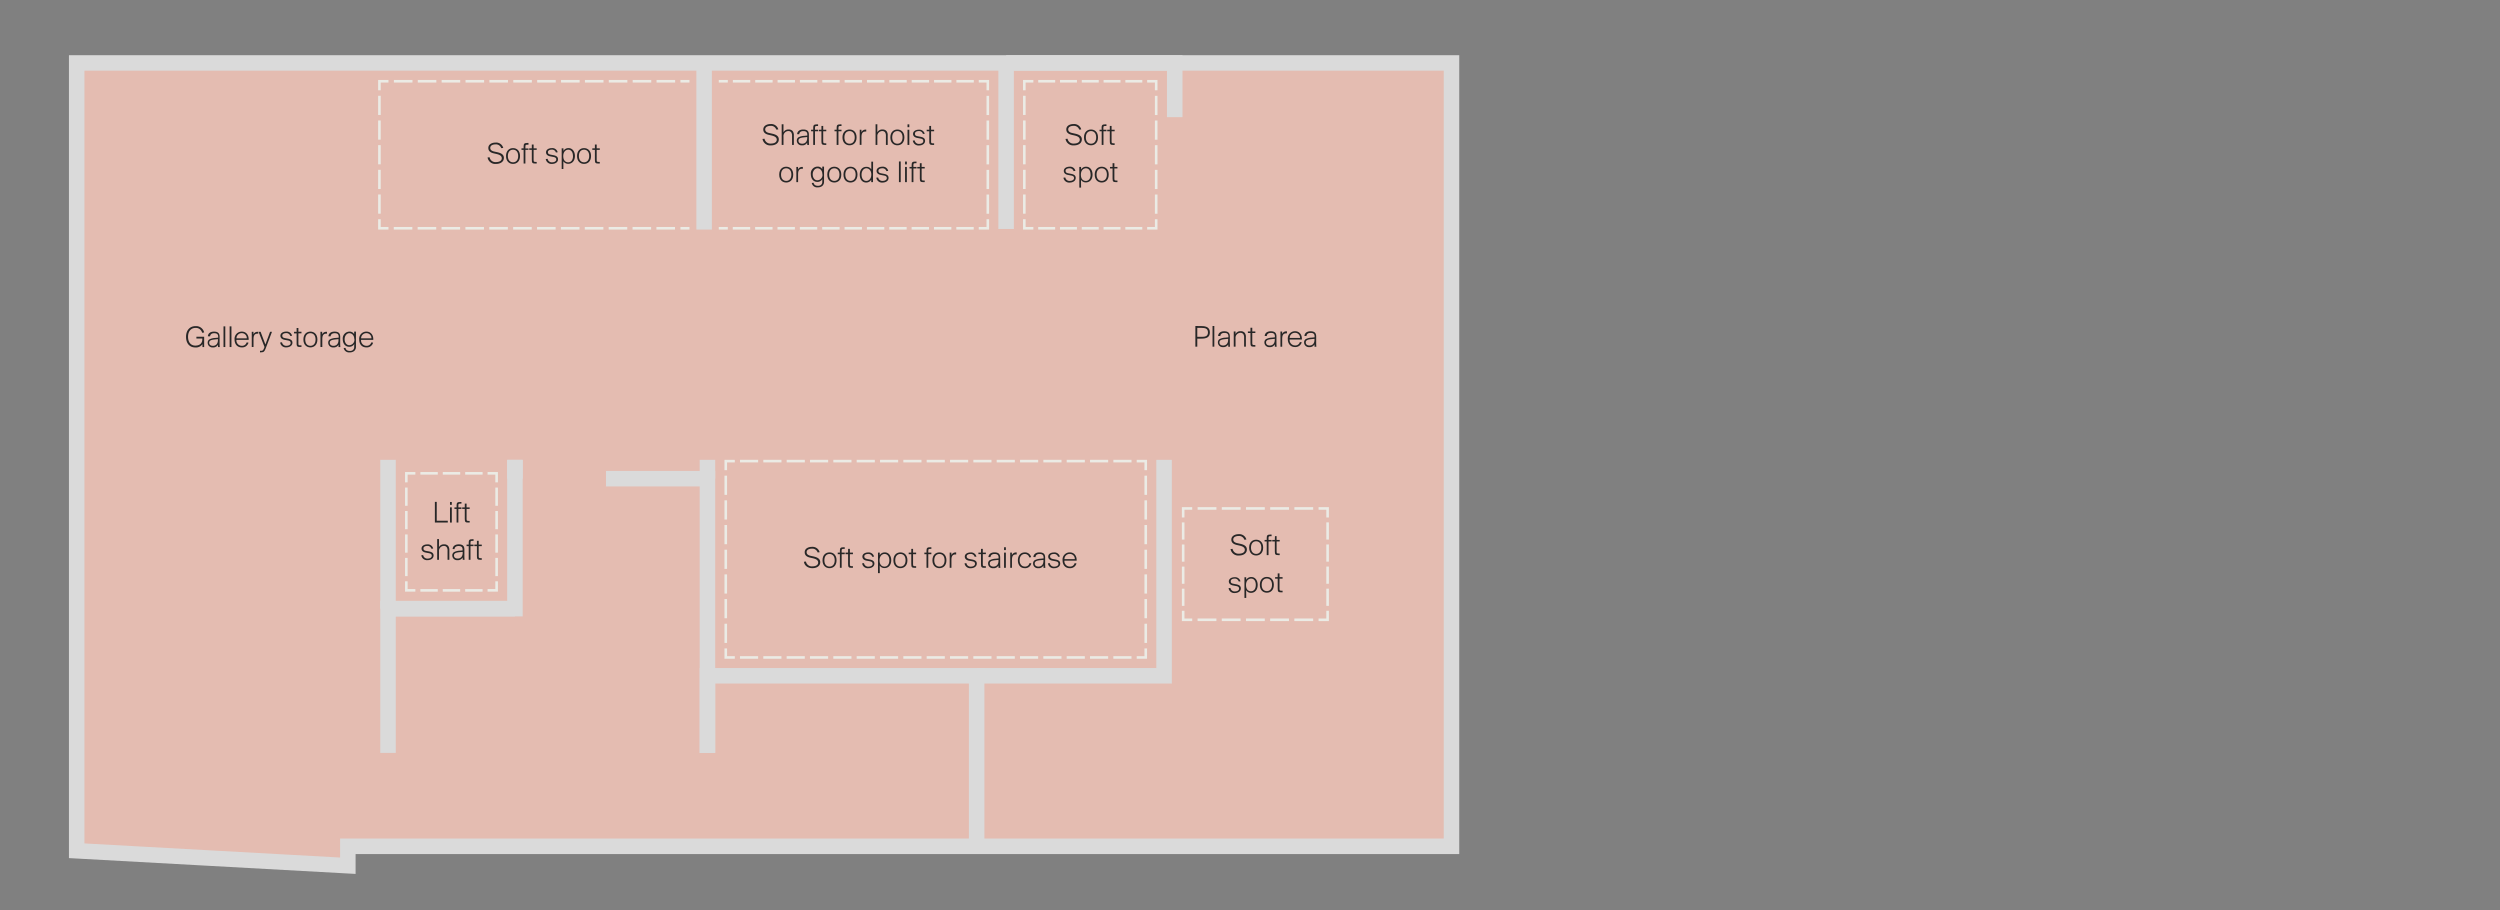 <svg xmlns="http://www.w3.org/2000/svg" viewBox="0 0 967.4 352.2">
  <rect x="0" y="0" width="967.4" height="352.2" fill="#808080" stroke="none"/>
  <defs>
    <style>
      .cls-1 {
        isolation: isolate;
      }

      .cls-2 {
        fill: #e4bcb1;
      }

      .cls-10, .cls-11, .cls-12, .cls-13, .cls-14, .cls-15, .cls-3, .cls-5, .cls-6, .cls-7, .cls-8, .cls-9 {
        fill: none;
        stroke-miterlimit: 10;
      }

      .cls-3 {
        stroke: #dadada;
        stroke-width: 6px;
      }

      .cls-4 {
        mix-blend-mode: multiply;
      }

      .cls-10, .cls-11, .cls-12, .cls-13, .cls-14, .cls-15, .cls-5, .cls-6, .cls-7, .cls-8, .cls-9 {
        stroke: #ebebe5;
      }

      .cls-6 {
        stroke-dasharray: 7.19 2.05;
      }

      .cls-7 {
        stroke-dasharray: 7.43 2.12;
      }

      .cls-8 {
        stroke-dasharray: 6.73 1.92;
      }

      .cls-9 {
        stroke-dasharray: 6.74 1.93;
      }

      .cls-10 {
        stroke-dasharray: 7.05 2.02;
      }

      .cls-11 {
        stroke-dasharray: 7.02 2.01;
      }

      .cls-12 {
        stroke-dasharray: 7.43 2.12;
      }

      .cls-13 {
        stroke-dasharray: 7.28 2.08;
      }

      .cls-14 {
        stroke-dasharray: 6.65 1.9;
      }

      .cls-15 {
        stroke-dasharray: 6.56 1.87;
      }

      .cls-16 {
        fill: #282727;
      }
    </style>
  </defs>
  <g class="cls-1">
    <g id="Fills">
      <polygon class="cls-2" points="454.58 24.35 561.67 24.35 561.67 327.49 377.93 327.49 361.29 327.49 314.31 327.49 273.75 327.49 201.75 327.49 199.26 327.49 182.45 327.49 134.6 327.49 134.6 335 29.68 329.21 29.68 273.75 29.68 209.47 29.68 24.35 273.75 24.35 389.33 24.35 454.58 24.35"/>
    </g>
    <g id="Stroke">
      <polyline class="cls-3" points="273.75 291.34 273.75 287.36 273.75 283.66 273.75 279.96 273.75 272.55 273.75 265.15 273.75 261.5 314.31 261.5 377.93 261.5 377.93 327.49"/>
      <polyline class="cls-3" points="234.49 185.23 273.75 185.23 273.75 200.71 273.75 235.53 273.75 242.94 273.75 250.34 273.75 257.75 273.75 261.5 273.75 265.15 273.75 272.55 273.75 279.96 273.75 283.66 273.75 287.36 273.75 291.34"/>
      <polyline class="cls-3" points="150.15 291.34 150.15 273.75 150.15 235.53 199.26 235.53"/>
      <polyline class="cls-3" points="389.33 24.35 454.58 24.35 454.58 45.33"/>
      <polyline class="cls-3" points="377.93 261.5 450.45 261.5 450.45 177.94"/>
      <line class="cls-3" x1="273.75" y1="185.23" x2="273.75" y2="177.93"/>
      <line class="cls-3" x1="199.26" y1="185.23" x2="199.26" y2="177.93"/>
      <polygon class="cls-3" points="561.67 327.49 561.67 24.35 454.58 24.35 389.33 24.35 273.75 24.35 29.68 24.35 29.68 209.47 29.68 273.75 29.68 329.21 134.6 335 134.6 327.49 182.45 327.49 199.26 327.49 201.75 327.49 273.75 327.49 314.31 327.49 361.29 327.49 377.93 327.49 561.67 327.49"/>
      <polyline class="cls-3" points="150.15 235.53 199.26 235.53 199.26 185.23 199.26 177.94"/>
      <line class="cls-3" x1="150.15" y1="235.53" x2="150.15" y2="177.93"/>
      <line class="cls-3" x1="389.33" y1="88.61" x2="389.33" y2="25.23"/>
      <line class="cls-3" x1="272.47" y1="24.35" x2="272.47" y2="88.83"/>
    </g>
    <g id="Soft_spot" data-name="Soft spot">
      <g class="cls-4">
        <g>
          <line class="cls-5" x1="266.8" y1="31.44" x2="263.3" y2="31.44"/>
          <line class="cls-6" x1="261.25" y1="31.44" x2="151.35" y2="31.44"/>
          <polyline class="cls-5" points="150.32 31.44 146.82 31.44 146.82 34.94"/>
          <line class="cls-7" x1="146.82" y1="37.06" x2="146.82" y2="83.77"/>
          <polyline class="cls-5" points="146.82 84.83 146.82 88.33 150.32 88.33"/>
          <line class="cls-6" x1="152.37" y1="88.33" x2="262.27" y2="88.33"/>
          <line class="cls-5" x1="263.3" y1="88.33" x2="266.8" y2="88.33"/>
        </g>
      </g>
      <g class="cls-4">
        <g>
          <line class="cls-5" x1="278.14" y1="88.33" x2="281.64" y2="88.33"/>
          <line class="cls-8" x1="283.56" y1="88.33" x2="377.78" y2="88.33"/>
          <polyline class="cls-5" points="378.74 88.33 382.24 88.33 382.24 84.83"/>
          <line class="cls-7" x1="382.24" y1="82.71" x2="382.24" y2="36"/>
          <polyline class="cls-5" points="382.24 34.94 382.24 31.44 378.74 31.44"/>
          <line class="cls-8" x1="376.82" y1="31.44" x2="282.6" y2="31.44"/>
          <line class="cls-5" x1="281.64" y1="31.44" x2="278.14" y2="31.44"/>
        </g>
      </g>
      <g class="cls-4">
        <g>
          <polyline class="cls-5" points="157.23 224.94 157.23 228.44 160.73 228.44"/>
          <line class="cls-9" x1="162.66" y1="228.45" x2="187.71" y2="228.45"/>
          <polyline class="cls-5" points="188.67 228.44 192.17 228.44 192.17 224.94"/>
          <line class="cls-10" x1="192.17" y1="222.93" x2="192.17" y2="187.67"/>
          <polyline class="cls-5" points="192.17 186.66 192.17 183.16 188.67 183.16"/>
          <line class="cls-9" x1="186.75" y1="183.16" x2="161.7" y2="183.16"/>
          <polyline class="cls-5" points="160.73 183.16 157.23 183.16 157.23 186.66"/>
          <line class="cls-10" x1="157.23" y1="188.67" x2="157.23" y2="223.94"/>
        </g>
      </g>
      <g class="cls-4">
        <g>
          <polyline class="cls-5" points="443.36 181.94 443.36 178.44 439.86 178.44"/>
          <line class="cls-11" x1="437.85" y1="178.43" x2="285.34" y2="178.43"/>
          <polyline class="cls-5" points="284.34 178.44 280.84 178.44 280.84 181.94"/>
          <line class="cls-12" x1="280.84" y1="184.06" x2="280.84" y2="249.85"/>
          <polyline class="cls-5" points="280.84 250.91 280.84 254.41 284.34 254.41"/>
          <line class="cls-11" x1="286.34" y1="254.41" x2="438.86" y2="254.41"/>
          <polyline class="cls-5" points="439.86 254.41 443.36 254.41 443.36 250.91"/>
          <line class="cls-12" x1="443.36" y1="248.79" x2="443.36" y2="183"/>
        </g>
      </g>
      <g class="cls-4">
        <g>
          <polyline class="cls-5" points="513.73 200.25 513.73 196.75 510.23 196.75"/>
          <line class="cls-13" x1="508.15" y1="196.75" x2="462.38" y2="196.75"/>
          <polyline class="cls-5" points="461.34 196.75 457.84 196.75 457.84 200.25"/>
          <line class="cls-14" x1="457.84" y1="202.15" x2="457.84" y2="235.39"/>
          <polyline class="cls-5" points="457.84 236.34 457.84 239.84 461.34 239.84"/>
          <line class="cls-13" x1="463.42" y1="239.83" x2="509.19" y2="239.83"/>
          <polyline class="cls-5" points="510.23 239.84 513.73 239.84 513.73 236.34"/>
          <line class="cls-14" x1="513.73" y1="234.44" x2="513.73" y2="201.2"/>
        </g>
      </g>
      <g class="cls-4">
        <g>
          <polyline class="cls-5" points="447.4 34.94 447.4 31.44 443.9 31.44"/>
          <line class="cls-15" x1="442.03" y1="31.44" x2="400.8" y2="31.44"/>
          <polyline class="cls-5" points="399.87 31.44 396.37 31.44 396.37 34.94"/>
          <line class="cls-7" x1="396.37" y1="37.06" x2="396.37" y2="83.77"/>
          <polyline class="cls-5" points="396.37 84.83 396.37 88.33 399.87 88.33"/>
          <line class="cls-15" x1="401.74" y1="88.33" x2="442.97" y2="88.33"/>
          <polyline class="cls-5" points="443.9 88.33 447.4 88.33 447.4 84.83"/>
          <line class="cls-7" x1="447.4" y1="82.71" x2="447.4" y2="36"/>
        </g>
      </g>
    </g>
    <g id="Layer_7" data-name="Layer 7">
      <g>
        <path class="cls-16" d="M314.17,211.61a2.84,2.84,0,0,1,3,2.08l-.78.08a2.15,2.15,0,0,0-2.31-1.45c-.81,0-1.95.31-1.95,1.37,0,.81.67,1.2,1.55,1.39l1,.21c1.17.27,2.72.71,2.72,2.25s-1.42,2.32-3,2.32c-2,0-3.13-1.15-3.31-2.49l.78-.08a2.29,2.29,0,0,0,2.5,1.87c.88,0,2.23-.29,2.23-1.5,0-1-1-1.39-2.09-1.65l-1-.22c-1.07-.24-2.12-.75-2.12-2.07C311.36,212.22,312.87,211.61,314.17,211.61Z"/>
        <path class="cls-16" d="M321,213.75c1.39,0,2.71.93,2.71,3.06s-1.32,3.05-2.71,3.05-2.72-.93-2.72-3.05S319.55,213.75,321,213.75Zm0,5.5c1.1,0,2-.79,2-2.44s-.87-2.45-2-2.45-2,.79-2,2.45S319.84,219.25,321,219.25Z"/>
        <path class="cls-16" d="M325,213.1c0-1,.25-1.34,1.39-1.34h.49v.63h-.35c-.75,0-.84.07-.84.81v.64h1.19v.6h-1.19v5.28H325v-5.28h-.83v-.6H325Zm3.18-.72h.69v1.46h1.19v.6h-1.19v3.72c0,.78,0,.94.83.94h.36v.62h-.58c-1.06,0-1.3-.24-1.3-1.43v-3.85h-1v-.6h1Z"/>
        <path class="cls-16" d="M337.53,215.46a1.54,1.54,0,0,0-1.61-1.1c-.59,0-1.47.21-1.47.95,0,.58.44.86,1.08,1l.83.16c1,.18,2,.48,2,1.61s-1.08,1.8-2.36,1.8a2.2,2.2,0,0,1-2.39-1.88l.72-.1a1.62,1.62,0,0,0,1.73,1.37c.66,0,1.61-.27,1.61-1.08s-.63-.91-1.44-1.07l-.94-.17c-.86-.17-1.58-.64-1.58-1.58s.92-1.6,2.28-1.6a2.11,2.11,0,0,1,2.23,1.62Zm2.88,3.36a2.08,2.08,0,0,0,1.9,1c1.47,0,2.56-1.14,2.56-3s-1.06-3.07-2.44-3.07a2.21,2.21,0,0,0-2,1.08l0-1h-.68v7.95h.7Zm3.73-2c0,1.52-.75,2.43-1.85,2.43s-1.93-.73-1.93-2.43,1-2.46,1.93-2.46C343.4,214.36,344.14,215.28,344.14,216.82Z"/>
        <path class="cls-16" d="M348.42,213.75c1.4,0,2.72.93,2.72,3.06s-1.32,3.05-2.72,3.05-2.71-.93-2.71-3.05S347,213.75,348.42,213.75Zm0,5.5c1.11,0,2-.79,2-2.44s-.87-2.45-2-2.45-2,.79-2,2.45S347.32,219.25,348.42,219.25Z"/>
        <path class="cls-16" d="M352.63,212.38h.69v1.46h1.19v.6h-1.19v3.72c0,.78,0,.94.83.94h.36v.62h-.58c-1.06,0-1.3-.24-1.3-1.43v-3.85h-1v-.6h1Z"/>
        <path class="cls-16" d="M358.52,213.1c0-1,.25-1.34,1.39-1.34h.49v.63h-.35c-.75,0-.84.07-.84.81v.64h1.19v.6h-1.19v5.28h-.69v-5.28h-.83v-.6h.83Z"/>
        <path class="cls-16" d="M363.52,213.75c1.39,0,2.71.93,2.71,3.06s-1.32,3.05-2.71,3.05-2.71-.93-2.71-3.05S362.13,213.75,363.52,213.75Zm0,5.5c1.1,0,2-.79,2-2.44s-.88-2.45-2-2.45-2,.79-2,2.45S362.42,219.25,363.52,219.25Z"/>
        <path class="cls-16" d="M370,214.55h-.31c-1.23,0-1.52.89-1.52,2.16v3h-.68v-5.88h.65v1a1.7,1.7,0,0,1,1.66-1.06.71.71,0,0,1,.2,0Z"/>
        <path class="cls-16" d="M377.15,215.46a1.53,1.53,0,0,0-1.61-1.1c-.58,0-1.47.21-1.47.95,0,.58.44.86,1.08,1l.84.16c1,.18,2,.48,2,1.61s-1.08,1.8-2.37,1.8a2.2,2.2,0,0,1-2.38-1.88l.72-.1a1.6,1.6,0,0,0,1.72,1.37c.66,0,1.61-.27,1.61-1.08s-.62-.91-1.44-1.07l-.94-.17c-.86-.17-1.58-.64-1.58-1.58s.93-1.6,2.28-1.6a2.11,2.11,0,0,1,2.23,1.62Zm2.46-3.08h.7v1.46h1.18v.6h-1.18v3.72c0,.78,0,.94.82.94h.36v.62h-.57c-1.07,0-1.31-.24-1.31-1.43v-3.85h-1v-.6h1Z"/>
        <path class="cls-16" d="M382.48,215.56c.07-1.14,1-1.81,2.34-1.81s2.21.45,2.21,2c0,1.07,0,1.58,0,2.06,0,.68,0,1.27.07,1.92h-.7l-.05-.91a2.06,2.06,0,0,1-2,1.05,1.82,1.82,0,0,1-2-1.83,1.47,1.47,0,0,1,.63-1.26,5.47,5.47,0,0,1,2.26-.58l1.17-.12v-.34c0-1.19-.77-1.37-1.58-1.37-1,0-1.5.51-1.55,1.22Zm3.89,1.1-1.29.13c-1.42.15-2.08.46-2.08,1.26s.57,1.2,1.44,1.2c1,0,1.93-.62,1.93-2.23Z"/>
        <path class="cls-16" d="M389.23,211.76v1.1h-.7v-1.1Zm0,2.08v5.88h-.7v-5.88Z"/>
        <path class="cls-16" d="M393.42,214.55h-.31c-1.23,0-1.52.89-1.52,2.16v3h-.68v-5.88h.65v1a1.7,1.7,0,0,1,1.66-1.06.71.71,0,0,1,.2,0Z"/>
        <path class="cls-16" d="M399,215.62l-.72.09a1.69,1.69,0,0,0-1.78-1.34c-1,0-1.94.83-1.94,2.42s.91,2.45,2,2.45a1.71,1.71,0,0,0,1.81-1.34l.72.09a2.42,2.42,0,0,1-2.55,1.87c-1.7,0-2.66-1.27-2.66-3.05s1-3.06,2.74-3.06A2.37,2.37,0,0,1,399,215.62Z"/>
        <path class="cls-16" d="M399.88,215.56c.07-1.14,1-1.81,2.34-1.81s2.21.45,2.21,2c0,1.07,0,1.58,0,2.06,0,.68,0,1.27.08,1.92h-.7l-.05-.91a2.06,2.06,0,0,1-2,1.05,1.82,1.82,0,0,1-2-1.83,1.47,1.47,0,0,1,.63-1.26,5.47,5.47,0,0,1,2.26-.58l1.17-.12v-.34c0-1.19-.77-1.37-1.58-1.37-1,0-1.5.51-1.55,1.22Zm3.89,1.1-1.29.13c-1.42.15-2.08.46-2.08,1.26s.57,1.2,1.44,1.2c1,0,1.93-.62,1.93-2.23Z"/>
        <path class="cls-16" d="M409.42,215.46a1.54,1.54,0,0,0-1.61-1.1c-.59,0-1.47.21-1.47.95,0,.58.44.86,1.08,1l.84.16c1,.18,2,.48,2,1.61s-1.08,1.8-2.36,1.8a2.21,2.21,0,0,1-2.39-1.88l.72-.1a1.62,1.62,0,0,0,1.73,1.37c.66,0,1.61-.27,1.61-1.08s-.63-.91-1.44-1.07l-.94-.17c-.86-.17-1.58-.64-1.58-1.58s.92-1.6,2.28-1.6a2.11,2.11,0,0,1,2.23,1.62Z"/>
        <path class="cls-16" d="M411.17,216.81a2.77,2.77,0,0,1,2.8-3.06c1.7,0,2.74,1.33,2.65,3.2h-4.73a2.08,2.08,0,0,0,2.1,2.29,1.79,1.79,0,0,0,1.85-1.32l.72.1a2.51,2.51,0,0,1-2.62,1.84C412.18,219.86,411.17,218.6,411.17,216.81Zm.73-.46h4a1.9,1.9,0,0,0-1.9-2A2,2,0,0,0,411.9,216.35Z"/>
      </g>
      <g>
        <path class="cls-16" d="M169,201.51h4.28v.7h-5v-8H169Z"/>
        <path class="cls-16" d="M174.83,194.25v1.1h-.7v-1.1Zm0,2.08v5.88h-.7v-5.88Z"/>
        <path class="cls-16" d="M176.68,195.59c0-1,.25-1.34,1.39-1.34h.49v.63h-.35c-.75,0-.84.07-.84.8v.65h1.19v.6h-1.19v5.28h-.69v-5.28h-.83v-.6h.83Zm3.17-.72h.7v1.46h1.19v.6h-1.19v3.72c0,.78,0,.93.83.93h.36v.63h-.58c-1.07,0-1.31-.24-1.31-1.43v-3.85h-1v-.6h1Z"/>
        <path class="cls-16" d="M166.94,212.35a1.53,1.53,0,0,0-1.6-1.1c-.59,0-1.48.21-1.48.94s.44.87,1.08,1l.84.15c1,.18,2,.48,2,1.62s-1.08,1.8-2.37,1.8a2.21,2.21,0,0,1-2.38-1.88l.72-.1a1.6,1.6,0,0,0,1.72,1.37c.66,0,1.61-.28,1.61-1.08s-.62-.91-1.44-1.07l-.93-.18c-.87-.16-1.59-.63-1.59-1.57s.93-1.6,2.28-1.6a2.12,2.12,0,0,1,2.23,1.61Z"/>
        <path class="cls-16" d="M169.86,211.74a2.05,2.05,0,0,1,2-1.1,1.89,1.89,0,0,1,1.56.62,2.6,2.6,0,0,1,.46,1.69v3.66h-.7v-3.48a2.33,2.33,0,0,0-.34-1.42,1.35,1.35,0,0,0-1.16-.46,1.91,1.91,0,0,0-1.81,2.13v3.23h-.7v-8h.7Z"/>
        <path class="cls-16" d="M175.15,212.45c.07-1.14,1-1.81,2.34-1.81s2.21.45,2.21,2c0,1.06,0,1.58,0,2.06,0,.68,0,1.27.07,1.92h-.7l-.05-.91a2.05,2.05,0,0,1-2,1.05,1.83,1.83,0,0,1-2-1.83,1.47,1.47,0,0,1,.63-1.26,5.25,5.25,0,0,1,2.26-.58L179,213v-.35c0-1.18-.77-1.36-1.58-1.36-1,0-1.5.51-1.55,1.22Zm3.89,1.1-1.29.13c-1.42.15-2.08.46-2.08,1.26s.57,1.2,1.44,1.2c1,0,1.93-.62,1.93-2.23Z"/>
        <path class="cls-16" d="M181.37,210c0-1,.25-1.35,1.39-1.35h.49v.64h-.35c-.75,0-.84.07-.84.8v.65h1.19v.6h-1.19v5.28h-.69v-5.28h-.83v-.6h.83Zm3.18-.72h.69v1.46h1.19v.6h-1.19v3.72c0,.78,0,.93.83.93h.36v.63h-.58c-1.06,0-1.3-.24-1.3-1.43v-3.85h-1v-.6h1Z"/>
      </g>
      <g>
        <path class="cls-16" d="M479.3,206.7a2.83,2.83,0,0,1,3,2.08l-.78.08a2.14,2.14,0,0,0-2.3-1.45c-.82,0-2,.31-2,1.37,0,.81.67,1.2,1.55,1.39l1,.22c1.17.26,2.72.7,2.72,2.24s-1.41,2.33-3,2.33a3,3,0,0,1-3.31-2.5l.78-.08a2.29,2.29,0,0,0,2.5,1.87c.89,0,2.23-.29,2.23-1.5,0-1-1-1.39-2.09-1.64l-1-.23c-1.06-.24-2.12-.75-2.12-2.07C476.49,207.32,478,206.7,479.3,206.7Z"/>
        <path class="cls-16" d="M486.08,208.84c1.39,0,2.71.93,2.71,3.06s-1.32,3.06-2.71,3.06-2.71-.94-2.71-3.06S484.69,208.84,486.08,208.84Zm0,5.5c1.1,0,2-.79,2-2.44s-.88-2.45-2-2.45-2,.79-2,2.45S485,214.34,486.08,214.34Z"/>
        <path class="cls-16" d="M490.17,208.19c0-1,.25-1.34,1.39-1.34h.49v.63h-.34c-.76,0-.84.08-.84.81v.64h1.18v.6h-1.18v5.28h-.7v-5.28h-.83v-.6h.83Zm3.18-.72H494v1.46h1.19v.6H494v3.72c0,.78,0,.94.83.94h.36v.62h-.57c-1.07,0-1.31-.24-1.31-1.43v-3.85h-1v-.6h1Z"/>
        <path class="cls-16" d="M479.33,225a1.54,1.54,0,0,0-1.61-1.1c-.59,0-1.47.22-1.47,1s.44.86,1.07,1l.84.16c1,.18,2,.48,2,1.62s-1.08,1.8-2.36,1.8a2.21,2.21,0,0,1-2.39-1.89l.72-.09a1.62,1.62,0,0,0,1.73,1.36c.66,0,1.61-.27,1.61-1.08s-.63-.91-1.44-1.06l-.94-.18c-.86-.17-1.58-.64-1.58-1.57s.92-1.61,2.28-1.61a2.11,2.11,0,0,1,2.23,1.62Zm2.88,3.36a2.09,2.09,0,0,0,1.9,1.05c1.47,0,2.56-1.14,2.56-3.05s-1.06-3.07-2.44-3.07a2.21,2.21,0,0,0-2,1.08l0-1h-.68v8h.7Zm3.73-2c0,1.52-.75,2.43-1.85,2.43s-1.93-.73-1.93-2.43,1-2.46,1.93-2.46C485.2,223.85,485.94,224.77,485.94,226.31Z"/>
        <path class="cls-16" d="M490.22,223.24c1.4,0,2.71.93,2.71,3.06s-1.31,3.06-2.71,3.06-2.71-.94-2.71-3.06S488.83,223.24,490.22,223.24Zm0,5.5c1.11,0,2-.79,2-2.44s-.87-2.45-2-2.45-2,.79-2,2.45S489.12,228.74,490.22,228.74Z"/>
        <path class="cls-16" d="M494.42,221.87h.7v1.46h1.19v.6h-1.19v3.72c0,.78,0,.94.83.94h.36v.62h-.58c-1.06,0-1.31-.24-1.31-1.43v-3.85h-1v-.6h1Z"/>
      </g>
      <g>
        <path class="cls-16" d="M464.86,126.18c1.93,0,3.31.51,3.31,2.45s-1.38,2.41-3.31,2.41H463.3v3.11h-.74v-8Zm-1.56.7v3.46H465c1.33,0,2.43-.2,2.43-1.71s-1.1-1.75-2.43-1.75Z"/>
        <path class="cls-16" d="M469.89,134.15h-.69v-8h.69Z"/>
        <path class="cls-16" d="M471.36,130c.07-1.14,1-1.81,2.33-1.81s2.21.46,2.21,2c0,1.07,0,1.59,0,2.07,0,.68,0,1.27.07,1.92h-.69l0-.92a2.06,2.06,0,0,1-2,1.06,1.83,1.83,0,0,1-2-1.83,1.45,1.45,0,0,1,.64-1.26,5.17,5.17,0,0,1,2.25-.58l1.18-.12v-.35c0-1.19-.77-1.36-1.59-1.36-1,0-1.5.51-1.54,1.22Zm3.88,1.11-1.28.13c-1.43.14-2.09.46-2.09,1.26s.58,1.2,1.44,1.2c1,0,1.93-.63,1.93-2.23Z"/>
        <path class="cls-16" d="M478.1,129.28a2,2,0,0,1,2-1.11,1.89,1.89,0,0,1,1.56.63,2.6,2.6,0,0,1,.45,1.69v3.66h-.69v-3.48a2.31,2.31,0,0,0-.34-1.42,1.35,1.35,0,0,0-1.16-.46,1.91,1.91,0,0,0-1.81,2.13v3.23h-.7v-5.88h.7Z"/>
        <path class="cls-16" d="M483.88,126.81h.7v1.46h1.19v.6h-1.19v3.72c0,.78,0,.93.83.93h.36v.63h-.58c-1.07,0-1.31-.24-1.31-1.43v-3.85h-1v-.6h1Z"/>
        <path class="cls-16" d="M489.39,130c.07-1.14,1-1.81,2.34-1.81s2.21.46,2.21,2c0,1.07,0,1.59,0,2.07,0,.68,0,1.27.08,1.92h-.7l-.05-.92a2,2,0,0,1-2,1.06,1.83,1.83,0,0,1-2-1.83,1.47,1.47,0,0,1,.63-1.26,5.18,5.18,0,0,1,2.26-.58l1.17-.12v-.35c0-1.19-.77-1.36-1.58-1.36-1,0-1.5.51-1.55,1.22Zm3.89,1.11-1.29.13c-1.42.14-2.08.46-2.08,1.26s.57,1.2,1.44,1.2c1,0,1.93-.63,1.93-2.23Z"/>
        <path class="cls-16" d="M498,129a1.72,1.72,0,0,0-.31,0c-1.24,0-1.53.89-1.53,2.16v3h-.68v-5.88h.66v1a1.67,1.67,0,0,1,1.65-1.06H498Z"/>
        <path class="cls-16" d="M498.33,131.23a2.78,2.78,0,0,1,2.8-3.06c1.7,0,2.74,1.33,2.65,3.21h-4.73a2.08,2.08,0,0,0,2.1,2.29,1.8,1.8,0,0,0,1.85-1.32l.72.09a2.51,2.51,0,0,1-2.62,1.85C499.34,134.29,498.33,133,498.33,131.23Zm.73-.45h4a1.91,1.91,0,0,0-1.91-2A2,2,0,0,0,499.06,130.78Z"/>
        <path class="cls-16" d="M504.76,130c.08-1.14,1-1.81,2.34-1.81s2.21.46,2.21,2c0,1.07,0,1.59,0,2.07,0,.68,0,1.27.07,1.92h-.7l-.05-.92a2,2,0,0,1-2,1.06,1.83,1.83,0,0,1-2-1.83,1.47,1.47,0,0,1,.63-1.26,5.25,5.25,0,0,1,2.26-.58l1.17-.12v-.35c0-1.19-.76-1.36-1.58-1.36-1,0-1.5.51-1.55,1.22Zm3.89,1.11-1.28.13c-1.43.14-2.09.46-2.09,1.26s.57,1.2,1.44,1.2c1,0,1.93-.63,1.93-2.23Z"/>
      </g>
      <g>
        <path class="cls-16" d="M79,128.65l-.78.11a2.48,2.48,0,0,0-2.58-1.87c-1.62,0-2.87,1.19-2.87,3.42s1.15,3.42,2.81,3.42c1.2,0,2.7-.47,2.7-2.43V131H76v-.69h3v4h-.66v-1.14a3,3,0,0,1-2.76,1.28c-2.32,0-3.59-1.69-3.59-4.12s1.37-4.13,3.68-4.13A3.17,3.17,0,0,1,79,128.65Z"/>
        <path class="cls-16" d="M80.44,130.13c.07-1.14,1-1.81,2.34-1.81s2.2.45,2.2,2c0,1.07,0,1.58,0,2.06,0,.68,0,1.27.07,1.92h-.69l0-.91a2.06,2.06,0,0,1-2,1.05,1.83,1.83,0,0,1-2-1.83,1.49,1.49,0,0,1,.64-1.26,5.46,5.46,0,0,1,2.25-.58l1.18-.12v-.34c0-1.19-.77-1.37-1.58-1.37-1,0-1.5.51-1.55,1.22Zm3.89,1.1-1.29.13c-1.43.15-2.09.46-2.09,1.26s.58,1.2,1.44,1.2c1,0,1.94-.62,1.94-2.23Z"/>
        <path class="cls-16" d="M87.18,134.29h-.69v-8h.69Z"/>
        <path class="cls-16" d="M89.56,134.29h-.7v-8h.7Z"/>
        <path class="cls-16" d="M90.77,131.38a2.77,2.77,0,0,1,2.8-3.06c1.7,0,2.74,1.33,2.65,3.2H91.49a2.08,2.08,0,0,0,2.1,2.29,1.79,1.79,0,0,0,1.85-1.32l.72.1a2.51,2.51,0,0,1-2.62,1.84C91.78,134.43,90.77,133.17,90.77,131.38Zm.73-.46h4a1.9,1.9,0,0,0-1.91-2A2,2,0,0,0,91.5,130.92Z"/>
        <path class="cls-16" d="M99.94,129.12h-.31c-1.24,0-1.53.89-1.53,2.16v3h-.68v-5.88h.66v1a1.67,1.67,0,0,1,1.65-1h.21Z"/>
        <path class="cls-16" d="M100.61,136.36v-.61h.4c.56,0,.85-.14,1.16-1l.18-.48-2.29-5.88h.78l1.86,4.92,1.81-4.92h.74l-2.46,6.48c-.44,1.16-.72,1.47-1.8,1.47Z"/>
        <path class="cls-16" d="M112.32,130a1.54,1.54,0,0,0-1.61-1.1c-.58,0-1.47.22-1.47.95s.44.86,1.08,1l.84.16c1,.18,2,.48,2,1.61s-1.08,1.8-2.36,1.8a2.21,2.21,0,0,1-2.39-1.88l.72-.09a1.62,1.62,0,0,0,1.73,1.36c.66,0,1.61-.27,1.61-1.08s-.63-.91-1.44-1.06l-.94-.18c-.86-.17-1.58-.64-1.58-1.58s.92-1.6,2.28-1.6a2.11,2.11,0,0,1,2.23,1.62Zm2.46-3.08h.69v1.46h1.19v.6h-1.19v3.72c0,.78,0,.94.83.94h.36v.62h-.57c-1.07,0-1.31-.24-1.31-1.43V129h-1v-.6h1Z"/>
        <path class="cls-16" d="M120.11,128.32c1.39,0,2.71.93,2.71,3.06s-1.32,3.05-2.71,3.05-2.71-.93-2.71-3.05S118.72,128.32,120.11,128.32Zm0,5.5c1.1,0,2-.79,2-2.44s-.88-2.45-2-2.45-2,.79-2,2.45S119,133.82,120.11,133.82Z"/>
        <path class="cls-16" d="M126.55,129.12h-.31c-1.23,0-1.52.89-1.52,2.16v3H124v-5.88h.66v1a1.69,1.69,0,0,1,1.66-1h.2Z"/>
        <path class="cls-16" d="M127.09,130.13c.08-1.14,1-1.81,2.34-1.81s2.21.45,2.21,2c0,1.07,0,1.58,0,2.06,0,.68,0,1.27.07,1.92H131l0-.91a2.07,2.07,0,0,1-2,1.05,1.83,1.83,0,0,1-2-1.83,1.48,1.48,0,0,1,.63-1.26,5.55,5.55,0,0,1,2.26-.58l1.17-.12v-.34c0-1.19-.76-1.37-1.58-1.37-1,0-1.5.51-1.55,1.22Zm3.89,1.1-1.28.13c-1.43.15-2.09.46-2.09,1.26s.58,1.2,1.44,1.2c1,0,1.93-.62,1.93-2.23Z"/>
        <path class="cls-16" d="M137.09,133.11a2.15,2.15,0,0,1-2,1.08c-1.38,0-2.46-1.14-2.46-2.95a2.65,2.65,0,0,1,2.58-2.92,2,2,0,0,1,1.84,1v-1h.69v5.74a2.17,2.17,0,0,1-.7,1.78,2.71,2.71,0,0,1-1.74.52,2.08,2.08,0,0,1-2.31-1.72l.72,0c.09.63.59,1.16,1.61,1.16a1.93,1.93,0,0,0,1.22-.32,1.56,1.56,0,0,0,.51-1.31Zm0-1.87c0-1.58-1-2.31-1.9-2.31s-1.83.91-1.83,2.31.76,2.34,1.82,2.34A2.08,2.08,0,0,0,137.14,131.24Z"/>
        <path class="cls-16" d="M139,131.38a2.77,2.77,0,0,1,2.79-3.06c1.71,0,2.75,1.33,2.65,3.2h-4.72a2.08,2.08,0,0,0,2.1,2.29,1.77,1.77,0,0,0,1.84-1.32l.72.1a2.49,2.49,0,0,1-2.61,1.84C140,134.43,139,133.17,139,131.38Zm.73-.46h4a1.91,1.91,0,0,0-1.91-2A2,2,0,0,0,139.73,130.92Z"/>
      </g>
      <g>
        <path class="cls-16" d="M415.4,48a2.84,2.84,0,0,1,3,2.08l-.78.08a2.15,2.15,0,0,0-2.31-1.45c-.81,0-1.95.31-1.95,1.37,0,.81.67,1.2,1.55,1.39l1,.22c1.17.26,2.72.7,2.72,2.24s-1.42,2.33-3,2.33a3,3,0,0,1-3.31-2.5l.78-.08a2.29,2.29,0,0,0,2.5,1.87c.88,0,2.23-.29,2.23-1.5,0-1-1-1.39-2.09-1.64l-1-.23c-1.06-.24-2.12-.75-2.12-2.07C412.59,48.59,414.1,48,415.4,48Z"/>
        <path class="cls-16" d="M422.18,50.11c1.39,0,2.71.93,2.71,3.06s-1.32,3.06-2.71,3.06-2.72-.94-2.72-3.06S420.78,50.11,422.18,50.11Zm0,5.5c1.1,0,2-.79,2-2.44s-.87-2.45-2-2.45-2,.79-2,2.45S421.07,55.61,422.18,55.61Z"/>
        <path class="cls-16" d="M426.27,49.46c0-1,.25-1.34,1.39-1.34h.49v.63h-.35c-.75,0-.84.08-.84.81v.64h1.19v.6H427v5.28h-.69V50.8h-.83v-.6h.83Zm3.18-.72h.69V50.2h1.19v.6h-1.19v3.72c0,.78,0,.94.83.94h.36v.62h-.58c-1.06,0-1.3-.24-1.3-1.43V50.8h-1v-.6h1Z"/>
        <path class="cls-16" d="M415.43,66.22a1.55,1.55,0,0,0-1.61-1.1c-.59,0-1.48.22-1.48.95s.45.86,1.08,1l.84.16c1,.18,2,.48,2,1.62s-1.08,1.8-2.36,1.8a2.21,2.21,0,0,1-2.39-1.89l.72-.09A1.62,1.62,0,0,0,414,70c.66,0,1.6-.27,1.6-1.08s-.62-.91-1.44-1.06l-.93-.18c-.87-.17-1.58-.64-1.58-1.57s.92-1.61,2.27-1.61a2.11,2.11,0,0,1,2.23,1.62Zm2.87,3.36a2.11,2.11,0,0,0,1.91,1c1.46,0,2.56-1.14,2.56-3s-1.06-3.07-2.44-3.07a2.22,2.22,0,0,0-2,1.08v-1h-.68v8h.69Zm3.73-2c0,1.52-.74,2.43-1.84,2.43s-1.93-.73-1.93-2.43,1-2.46,1.93-2.46C421.3,65.12,422,66,422,67.58Z"/>
        <path class="cls-16" d="M426.32,64.51c1.39,0,2.71.93,2.71,3.06s-1.32,3.06-2.71,3.06-2.71-.94-2.71-3.06S424.93,64.51,426.32,64.51Zm0,5.5c1.1,0,2-.79,2-2.44s-.88-2.45-2-2.45-2,.79-2,2.45S425.22,70,426.32,70Z"/>
        <path class="cls-16" d="M430.52,63.14h.7V64.6h1.19v.6h-1.19v3.72c0,.78,0,.94.83.94h.36v.62h-.58c-1.07,0-1.31-.24-1.31-1.43V65.2h-1v-.6h1Z"/>
      </g>
      <g>
        <path class="cls-16" d="M191.74,55.17a2.82,2.82,0,0,1,3,2.08l-.78.08a2.13,2.13,0,0,0-2.3-1.45c-.81,0-1.95.31-1.95,1.37,0,.81.67,1.2,1.54,1.39l1,.22c1.18.26,2.73.7,2.73,2.24s-1.42,2.33-3,2.33a3,3,0,0,1-3.31-2.5l.78-.08a2.28,2.28,0,0,0,2.49,1.87c.89,0,2.23-.29,2.23-1.5,0-1-1-1.39-2.08-1.64l-1-.23c-1.07-.24-2.12-.75-2.12-2.06C188.94,55.79,190.45,55.17,191.74,55.17Z"/>
        <path class="cls-16" d="M198.52,57.31c1.39,0,2.71.93,2.71,3.06s-1.32,3.06-2.71,3.06-2.71-.94-2.71-3.06S197.13,57.31,198.52,57.31Zm0,5.5c1.11,0,2-.79,2-2.44s-.87-2.45-2-2.45-2,.79-2,2.45S197.42,62.81,198.52,62.81Z"/>
        <path class="cls-16" d="M202.62,56.66c0-1,.25-1.34,1.39-1.34h.49V56h-.35c-.75,0-.84.08-.84.81v.64h1.19V58h-1.19v5.28h-.69V58h-.83v-.6h.83Zm3.17-.72h.7V57.4h1.19V58h-1.19v3.72c0,.78,0,.94.83.94h.36v.62h-.58c-1.07,0-1.31-.24-1.31-1.43V58h-1v-.6h1Z"/>
        <path class="cls-16" d="M215.11,59a1.55,1.55,0,0,0-1.61-1.1c-.59,0-1.48.22-1.48.95s.45.86,1.08,1l.84.16c1,.18,2,.48,2,1.62s-1.08,1.8-2.36,1.8a2.21,2.21,0,0,1-2.39-1.89l.72-.09a1.62,1.62,0,0,0,1.73,1.36c.66,0,1.6-.27,1.6-1.08s-.62-.91-1.44-1.06l-.93-.18c-.86-.17-1.58-.64-1.58-1.57s.92-1.61,2.28-1.61a2.11,2.11,0,0,1,2.23,1.62ZM218,62.38a2.11,2.11,0,0,0,1.91,1c1.46,0,2.56-1.14,2.56-3s-1.06-3.07-2.44-3.07a2.22,2.22,0,0,0-2,1.08v-1h-.68v8H218Zm3.73-2c0,1.52-.74,2.43-1.84,2.43s-1.93-.73-1.93-2.43,1-2.46,1.93-2.46C221,57.92,221.71,58.84,221.71,60.38Z"/>
        <path class="cls-16" d="M226,57.31c1.39,0,2.71.93,2.71,3.06s-1.32,3.06-2.71,3.06-2.71-.94-2.71-3.06S224.61,57.31,226,57.31Zm0,5.5c1.11,0,2-.79,2-2.44s-.87-2.45-2-2.45-2,.79-2,2.45S224.9,62.81,226,62.81Z"/>
        <path class="cls-16" d="M230.2,55.94h.7V57.4h1.19V58H230.9v3.72c0,.78,0,.94.83.94h.36v.62h-.58c-1.07,0-1.31-.24-1.31-1.43V58h-1v-.6h1Z"/>
      </g>
      <g>
        <path class="cls-16" d="M298.18,48a2.84,2.84,0,0,1,3,2.08l-.78.08a2.14,2.14,0,0,0-2.3-1.45c-.82,0-2,.31-2,1.37,0,.81.67,1.2,1.55,1.39l1,.22c1.17.26,2.72.7,2.72,2.24s-1.42,2.33-3,2.33a3,3,0,0,1-3.31-2.5l.78-.08a2.29,2.29,0,0,0,2.5,1.87c.89,0,2.23-.29,2.23-1.5,0-1-1-1.39-2.09-1.64l-1-.23c-1.06-.24-2.12-.75-2.12-2.07C295.37,48.59,296.88,48,298.18,48Z"/>
        <path class="cls-16" d="M303.17,51.21a2.07,2.07,0,0,1,2-1.1,1.92,1.92,0,0,1,1.56.62,2.64,2.64,0,0,1,.46,1.69v3.66h-.7V52.6a2.29,2.29,0,0,0-.34-1.41,1.33,1.33,0,0,0-1.16-.47,1.92,1.92,0,0,0-1.81,2.14v3.22h-.7v-8h.7Z"/>
        <path class="cls-16" d="M308.46,51.92c.08-1.14,1-1.81,2.34-1.81s2.21.45,2.21,2c0,1.07,0,1.58,0,2.06,0,.69,0,1.27.07,1.92h-.7l-.05-.91a2,2,0,0,1-2,1.06,1.83,1.83,0,0,1-2-1.84,1.49,1.49,0,0,1,.63-1.26,5.39,5.39,0,0,1,2.26-.57l1.17-.12v-.35c0-1.19-.76-1.37-1.58-1.37-1,0-1.5.52-1.55,1.22Zm3.89,1.1-1.28.14c-1.43.14-2.09.45-2.09,1.25s.57,1.2,1.44,1.2c1,0,1.93-.62,1.93-2.23Z"/>
        <path class="cls-16" d="M314.68,49.46c0-1,.25-1.34,1.39-1.34h.49v.63h-.35c-.75,0-.84.08-.84.81v.64h1.19v.6h-1.19v5.28h-.69V50.8h-.83v-.6h.83Zm3.18-.72h.69V50.2h1.19v.6h-1.19v3.72c0,.78,0,.94.83.94h.36v.62h-.58c-1.06,0-1.3-.24-1.3-1.43V50.8h-1v-.6h1Z"/>
        <path class="cls-16" d="M323.75,49.46c0-1,.25-1.34,1.39-1.34h.49v.63h-.34c-.76,0-.84.08-.84.81v.64h1.18v.6h-1.18v5.28h-.7V50.8h-.83v-.6h.83Z"/>
        <path class="cls-16" d="M328.75,50.11c1.39,0,2.71.93,2.71,3.06s-1.32,3.06-2.71,3.06S326,55.29,326,53.17,327.36,50.11,328.75,50.11Zm0,5.5c1.11,0,2-.79,2-2.44s-.87-2.45-2-2.45-2,.79-2,2.45S327.65,55.61,328.75,55.61Z"/>
        <path class="cls-16" d="M335.2,50.91h-.31c-1.24,0-1.53.89-1.53,2.16v3h-.68V50.2h.66v1A1.67,1.67,0,0,1,335,50.16h.21Z"/>
        <path class="cls-16" d="M339.49,51.21a2.07,2.07,0,0,1,2-1.1,1.92,1.92,0,0,1,1.56.62,2.58,2.58,0,0,1,.46,1.69v3.66h-.7V52.6a2.37,2.37,0,0,0-.33-1.41,1.35,1.35,0,0,0-1.17-.47,1.92,1.92,0,0,0-1.81,2.14v3.22h-.69v-8h.69Z"/>
        <path class="cls-16" d="M347.25,50.11c1.39,0,2.71.93,2.71,3.06s-1.32,3.06-2.71,3.06-2.72-.94-2.72-3.06S345.85,50.11,347.25,50.11Zm0,5.5c1.1,0,2-.79,2-2.44s-.87-2.45-2-2.45-2,.79-2,2.45S346.14,55.61,347.25,55.61Z"/>
        <path class="cls-16" d="M351.87,48.12v1.1h-.7v-1.1Zm0,2.08v5.88h-.7V50.2Z"/>
        <path class="cls-16" d="M357.13,51.82a1.53,1.53,0,0,0-1.61-1.1c-.58,0-1.47.22-1.47,1s.44.86,1.08,1l.84.16c1,.18,2,.48,2,1.62s-1.08,1.8-2.37,1.8a2.21,2.21,0,0,1-2.38-1.89l.72-.09a1.6,1.6,0,0,0,1.72,1.36c.66,0,1.61-.27,1.61-1.08s-.62-.91-1.44-1.06l-.93-.18c-.87-.17-1.59-.64-1.59-1.57s.93-1.61,2.28-1.61a2.11,2.11,0,0,1,2.23,1.62Zm2.46-3.08h.7V50.2h1.18v.6h-1.18v3.72c0,.78,0,.94.82.94h.36v.62h-.57c-1.07,0-1.31-.24-1.31-1.43V50.8h-1v-.6h1Z"/>
        <path class="cls-16" d="M304.23,64.51c1.39,0,2.71.93,2.71,3.06s-1.32,3.06-2.71,3.06-2.71-.94-2.71-3.06S302.83,64.51,304.23,64.51Zm0,5.5c1.1,0,2-.79,2-2.44s-.87-2.45-2-2.45-2,.79-2,2.45S303.12,70,304.23,70Z"/>
        <path class="cls-16" d="M310.67,65.31h-.31c-1.24,0-1.53.89-1.53,2.16v3h-.68V64.6h.66v1a1.68,1.68,0,0,1,1.66-1h.2Z"/>
        <path class="cls-16" d="M318.22,69.31a2.17,2.17,0,0,1-2,1.08c-1.38,0-2.46-1.14-2.46-3a2.65,2.65,0,0,1,2.58-2.93,2,2,0,0,1,1.84,1v-1h.69v5.74a2.14,2.14,0,0,1-.71,1.78,2.66,2.66,0,0,1-1.73.52,2.09,2.09,0,0,1-2.31-1.71l.72-.05c.09.63.59,1.16,1.61,1.16a1.93,1.93,0,0,0,1.22-.32,1.59,1.59,0,0,0,.51-1.31Zm0-1.87c0-1.59-1-2.32-1.89-2.32s-1.84.91-1.84,2.32.77,2.33,1.83,2.33A2.07,2.07,0,0,0,318.26,67.44Z"/>
        <path class="cls-16" d="M322.84,64.51c1.39,0,2.71.93,2.71,3.06s-1.32,3.06-2.71,3.06-2.71-.94-2.71-3.06S321.45,64.51,322.84,64.51Zm0,5.5c1.1,0,2-.79,2-2.44s-.88-2.45-2-2.45-2,.79-2,2.45S321.73,70,322.84,70Z"/>
        <path class="cls-16" d="M329.1,64.51c1.39,0,2.71.93,2.71,3.06s-1.32,3.06-2.71,3.06-2.71-.94-2.71-3.06S327.71,64.51,329.1,64.51Zm0,5.5c1.1,0,2-.79,2-2.44s-.88-2.45-2-2.45-2,.79-2,2.45S328,70,329.1,70Z"/>
        <path class="cls-16" d="M337.81,70.48h-.68v-.93a2.22,2.22,0,0,1-2,1.08c-1.38,0-2.44-1.14-2.44-3.07s1.1-3,2.56-3a2.1,2.1,0,0,1,1.91,1v-3h.69Zm-.65-2.92c0-1.71-1-2.44-1.93-2.44s-1.84.91-1.84,2.44.73,2.45,1.84,2.45C336.14,70,337.16,69.26,337.16,67.56Z"/>
        <path class="cls-16" d="M343,66.22a1.53,1.53,0,0,0-1.6-1.1c-.59,0-1.48.22-1.48.95s.45.86,1.08,1l.84.16c1,.18,2,.48,2,1.62s-1.08,1.8-2.36,1.8a2.21,2.21,0,0,1-2.39-1.89l.72-.09A1.62,1.62,0,0,0,341.55,70c.66,0,1.6-.27,1.6-1.08s-.62-.91-1.44-1.06l-.93-.18c-.87-.17-1.59-.64-1.59-1.57s.93-1.61,2.28-1.61a2.11,2.11,0,0,1,2.23,1.62Z"/>
        <path class="cls-16" d="M348.54,70.48h-.69v-8h.69Z"/>
        <path class="cls-16" d="M350.92,62.52v1.1h-.7v-1.1Zm0,2.08v5.88h-.7V64.6Z"/>
        <path class="cls-16" d="M352.77,63.86c0-1,.25-1.34,1.39-1.34h.49v.63h-.35c-.75,0-.84.08-.84.81v.64h1.19v.6h-1.19v5.28h-.69V65.2h-.83v-.6h.83Zm3.17-.72h.7V64.6h1.19v.6h-1.19v3.72c0,.78,0,.94.83.94h.36v.62h-.58c-1.07,0-1.31-.24-1.31-1.43V65.2h-1v-.6h1Z"/>
      </g>
    </g>
  </g>
</svg>
